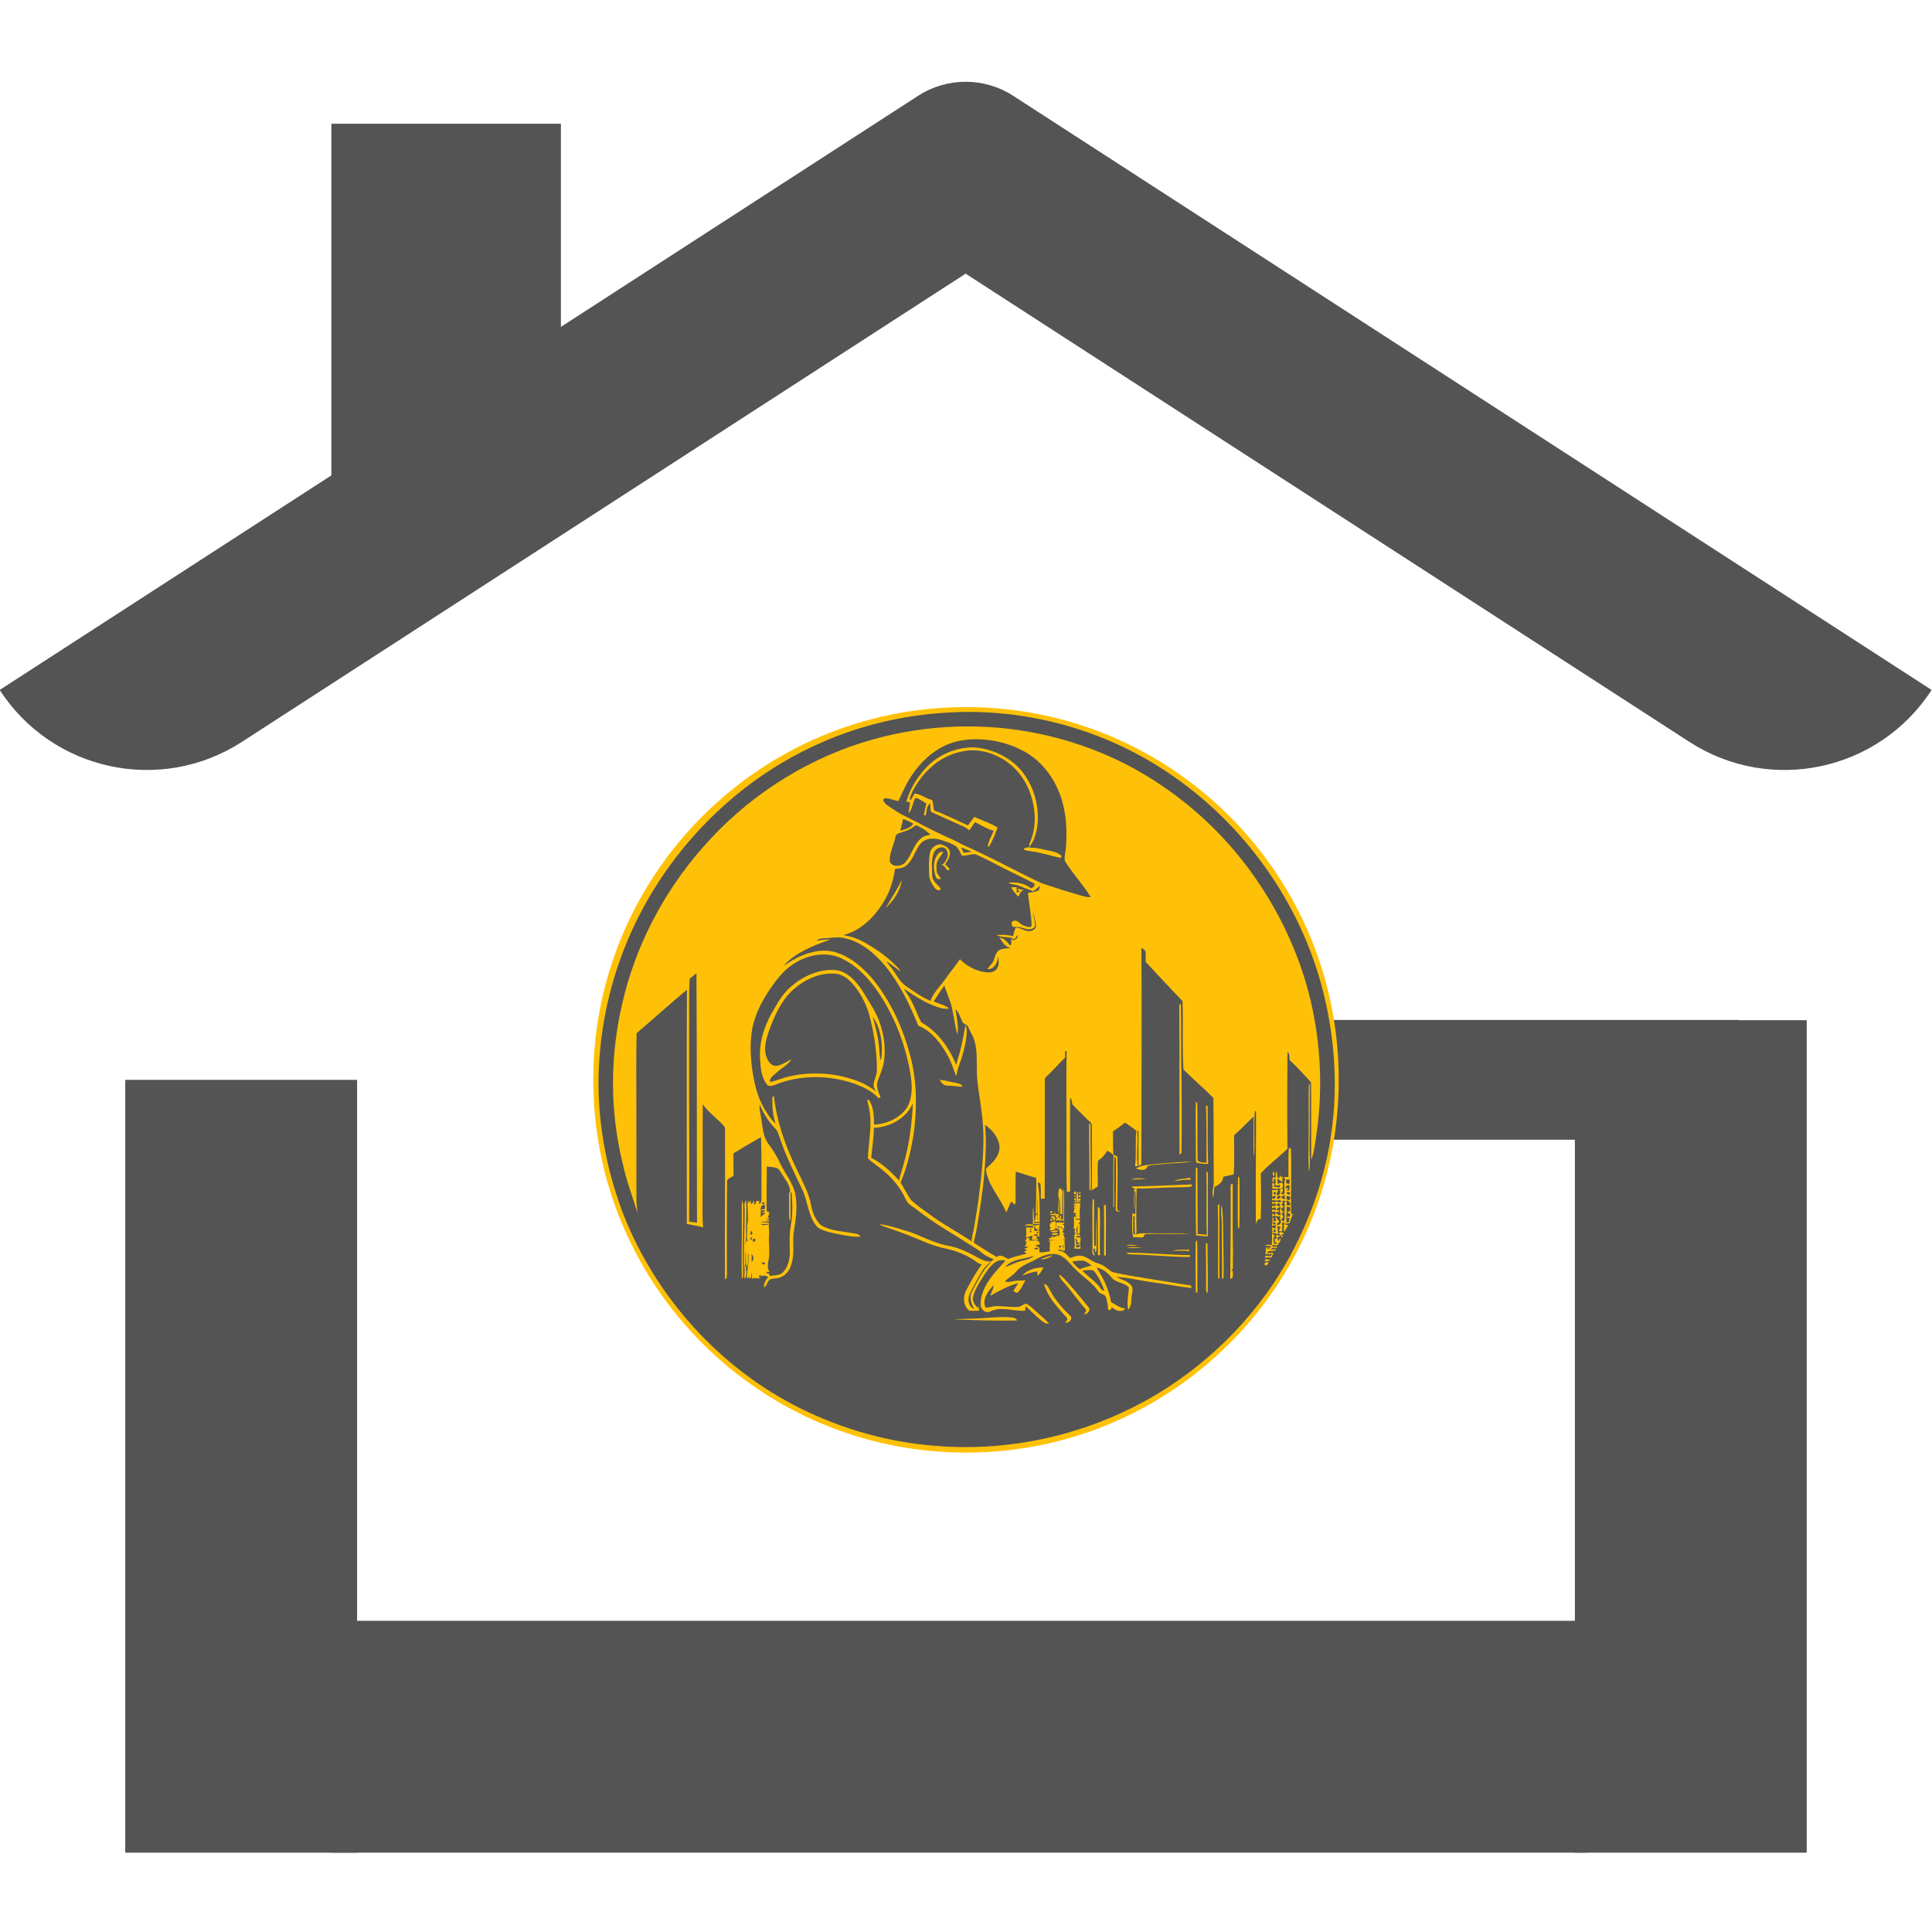 <svg xmlns="http://www.w3.org/2000/svg" xmlns:xlink="http://www.w3.org/1999/xlink" width="500" zoomAndPan="magnify" viewBox="0 0 375 375" height="500" preserveAspectRatio="xMidYMid meet" version="1.0"><defs><clipPath id="9bf0152244"><path d="M 115.148 137.242 L 259.852 137.242 L 259.852 281.949 L 115.148 281.949 Z M 115.148 137.242 " clip-rule="nonzero"/></clipPath><clipPath id="a58e80701e"><path d="M 187.5 137.242 C 147.539 137.242 115.148 169.637 115.148 209.598 C 115.148 249.555 147.539 281.949 187.5 281.949 C 227.461 281.949 259.852 249.555 259.852 209.598 C 259.852 169.637 227.461 137.242 187.5 137.242 Z M 187.5 137.242 " clip-rule="nonzero"/></clipPath><clipPath id="eb7b287d0e"><path d="M 64.32 24.016 L 108.871 24.016 L 108.871 96.941 L 64.32 96.941 Z M 64.32 24.016 " clip-rule="nonzero"/></clipPath></defs><path stroke-linecap="butt" transform="matrix(0, 0.75, -0.75, 0, 69.312, 209.597)" fill="none" stroke-linejoin="miter" d="M 0.001 30 L 200.001 30 " stroke="#545454" stroke-width="60" stroke-opacity="1" stroke-miterlimit="4"/><path stroke-linecap="butt" transform="matrix(0, 0.75, -0.75, 0, 350.684, 198.016)" fill="none" stroke-linejoin="miter" d="M 0 30.001 L 215.448 30.001 " stroke="#545454" stroke-width="60" stroke-opacity="1" stroke-miterlimit="4"/><path stroke-linecap="butt" transform="matrix(-0.75, 0, 0, -0.75, 337.499, 221.222)" fill="none" stroke-linejoin="miter" d="M -0.001 15.499 L 157.186 15.499 " stroke="#545454" stroke-width="31" stroke-opacity="1" stroke-miterlimit="4"/><path stroke-linecap="butt" transform="matrix(-0.75, 0, 0, -0.75, 308.011, 359.597)" fill="none" stroke-linejoin="miter" d="M -0.001 29.999 L 324.936 29.999 " stroke="#545454" stroke-width="60" stroke-opacity="1" stroke-miterlimit="4"/><g clip-path="url(#9bf0152244)"><g clip-path="url(#a58e80701e)"><path fill="#ffc107" d="M 115.148 137.242 L 259.852 137.242 L 259.852 281.949 L 115.148 281.949 Z M 115.148 137.242 " fill-opacity="1" fill-rule="nonzero"/></g></g><path fill="#545454" d="M 249.297 231.871 L 248.648 232.387 C 248.848 232.613 249.113 232.742 249.402 232.785 C 249.375 232.48 249.352 232.176 249.297 231.871 Z M 249.297 231.871 " fill-opacity="1" fill-rule="nonzero"/><path fill="#545454" d="M 248.703 233.047 L 249.086 233.445 C 248.465 233.695 248.902 234.145 249.309 234.305 C 248.941 234.277 248.715 234.434 248.637 234.777 L 249.27 235.387 L 248.73 235.32 C 248.809 235.609 248.926 235.902 249.074 236.18 L 248.664 236.773 L 249.219 237.09 C 249.508 236.363 249.27 235.57 249.336 234.832 C 249.324 234.383 249.469 233.918 249.285 233.484 L 249.613 233.074 L 248.715 233.074 Z M 248.703 233.047 " fill-opacity="1" fill-rule="nonzero"/><path fill="#545454" d="M 249.746 232.98 C 249.719 233.312 249.719 233.641 249.734 233.973 L 250.422 233.973 C 250.512 233.484 250.207 233.102 249.746 232.98 Z M 249.746 232.98 " fill-opacity="1" fill-rule="nonzero"/><path fill="#545454" d="M 249.785 235.227 L 250.422 235.094 L 250.422 234.305 L 249.707 234.238 C 249.746 234.898 249.734 235.543 249.668 236.207 C 249.668 236.574 249.695 236.957 249.707 237.34 L 250.207 237.156 C 250.234 236.891 250.262 236.641 250.289 236.391 L 249.758 236.391 L 249.785 236.23 L 250.289 236.102 C 250.816 235.73 249.996 235.453 249.785 235.227 Z M 249.785 235.227 " fill-opacity="1" fill-rule="nonzero"/><path fill="#545454" d="M 249.734 231.027 C 250.484 231.395 250.223 230.445 250.316 230.074 C 249.879 230.008 249.547 230.141 249.496 230.656 L 250.09 230.539 Z M 249.734 231.027 " fill-opacity="1" fill-rule="nonzero"/><path fill="#545454" d="M 249.945 232.148 C 249.285 232.137 249.957 233.445 250.355 232.785 C 250.699 232.531 250.234 232.082 249.945 232.148 Z M 249.945 232.148 " fill-opacity="1" fill-rule="nonzero"/><path fill="#545454" d="M 248.133 232.109 C 247.738 232.164 247.816 232.875 248.238 232.691 C 248.664 232.508 248.598 231.887 248.133 232.109 Z M 248.133 232.109 " fill-opacity="1" fill-rule="nonzero"/><path fill="#545454" d="M 247.922 233.695 C 247.633 234.023 248.227 234.355 248.453 234.039 C 248.676 233.723 248.133 233.324 247.922 233.695 Z M 247.922 233.695 " fill-opacity="1" fill-rule="nonzero"/><path fill="#545454" d="M 247.461 231.898 C 247.711 231.715 247.727 231.516 247.5 231.305 C 247.09 231.477 247.078 231.672 247.461 231.898 Z M 247.461 231.898 " fill-opacity="1" fill-rule="nonzero"/><path fill="#545454" d="M 247.145 237.289 C 247.039 237.645 247.172 237.766 247.555 237.645 C 247.645 237.262 247.512 237.145 247.145 237.289 Z M 247.145 237.289 " fill-opacity="1" fill-rule="nonzero"/><path fill="#545454" d="M 247.234 238.703 C 247.09 239.086 247.211 239.23 247.566 239.137 C 247.699 238.754 247.578 238.609 247.234 238.703 Z M 247.234 238.703 " fill-opacity="1" fill-rule="nonzero"/><path fill="#545454" d="M 249.812 231.41 C 249.547 231.754 250.184 231.965 250.406 231.754 C 250.633 231.543 250.023 231.199 249.812 231.41 Z M 249.812 231.41 " fill-opacity="1" fill-rule="nonzero"/><path fill="#545454" d="M 245.836 242.309 L 245.836 242.43 L 246.508 242.43 L 246.508 242.309 Z M 245.836 242.309 " fill-opacity="1" fill-rule="nonzero"/><path fill="#545454" d="M 250.078 229.836 C 250.473 229.68 250.273 229.242 250.289 228.926 L 249.68 228.965 C 249.508 229.242 249.602 229.598 249.879 229.758 C 249.945 229.797 250.012 229.824 250.078 229.836 Z M 250.078 229.836 " fill-opacity="1" fill-rule="nonzero"/><path fill="#545454" d="M 148.473 235.148 C 148.434 234.711 147.906 234.977 147.641 234.949 C 147.668 235.359 147.707 235.77 147.629 236.18 L 147.691 236.23 C 147.93 235.902 148.262 235.691 148.59 235.465 L 147.746 235.348 C 147.984 235.266 148.223 235.203 148.473 235.148 Z M 148.473 235.148 " fill-opacity="1" fill-rule="nonzero"/><path fill="#545454" d="M 173.812 162.441 C 173.496 164.039 172.613 165.559 172.703 167.223 C 173.18 168.398 174.938 168.227 175.691 167.406 C 177.012 165.996 177.301 163.828 178.887 162.637 C 179.375 162.215 180.023 162.137 180.617 162.016 C 179.785 161.223 178.82 160.59 177.766 160.156 C 177.023 160.789 176.152 161.25 175.203 161.488 C 174.688 161.688 173.895 161.754 173.812 162.441 Z M 173.812 162.441 " fill-opacity="1" fill-rule="nonzero"/><path fill="#545454" d="M 220.23 236.574 C 220.336 236.27 220.258 236.059 219.992 235.969 C 219.914 237.156 219.914 238.359 219.98 239.547 L 220.309 239.574 C 220.258 238.57 220.176 237.578 220.23 236.574 Z M 220.23 236.574 " fill-opacity="1" fill-rule="nonzero"/><path fill="#545454" d="M 177.277 159.875 C 176.641 159.508 175.98 159.203 175.293 158.953 C 175.121 159.719 174.938 160.484 174.754 161.25 C 175.652 160.973 176.762 160.723 177.277 159.875 Z M 177.277 159.875 " fill-opacity="1" fill-rule="nonzero"/><path fill="#545454" d="M 206.898 164.5 C 207.082 161.766 207.043 158.977 206.371 156.309 C 205.434 152.238 202.988 148.449 199.422 146.203 C 197.305 144.945 194.98 144.113 192.551 143.73 C 189.34 143.242 185.879 143.402 182.957 144.945 C 180.039 146.492 177.965 148.805 176.352 151.488 C 175.598 152.77 175.031 154.156 174.371 155.492 C 173.59 155.371 172.875 155.027 172.098 154.949 C 171.793 154.895 171.355 155 171.461 155.398 C 171.715 156.02 172.32 156.363 172.836 156.73 C 173.578 157.195 174.289 157.711 175.07 158.105 C 178.109 159.598 181.055 161.277 184.16 162.625 C 185.098 163.035 185.996 163.523 186.906 163.984 C 191.137 165.848 195.246 168.016 199.379 170.09 C 200.57 170.617 201.691 171.32 202.949 171.688 C 205.113 172.402 207.293 173.102 209.488 173.738 C 210.215 173.91 210.941 174.199 211.707 174.133 C 210.227 171.664 208.191 169.574 206.699 167.117 C 206.516 166.258 206.859 165.359 206.898 164.5 Z M 205.945 166.535 C 204.043 166.141 202.18 165.52 200.238 165.242 C 199.699 165.109 199.051 165.215 198.652 164.754 C 199.035 164.566 199.461 164.449 199.895 164.422 L 199.762 163.855 C 201.309 160.656 201.086 156.84 199.816 153.586 C 198.707 150.641 196.473 148.133 193.621 146.797 C 191.387 145.688 188.785 145.289 186.352 145.949 C 182.297 146.824 179.047 149.914 177.172 153.508 C 176.945 154.102 176.496 154.723 176.656 155.383 C 177.051 155.055 177.172 154.422 177.555 154.023 C 178.77 154.129 179.719 155.043 180.922 155.266 C 181.133 155.809 181.133 156.402 181.215 156.969 C 181.293 157.539 181.914 157.484 182.297 157.672 C 184.172 158.477 186.023 159.363 187.887 160.207 C 188.281 159.641 188.703 159.098 189.129 158.555 C 190.621 159.254 192.258 159.758 193.633 160.629 C 193.156 161.859 192.707 163.141 191.996 164.262 L 191.719 164.344 C 191.824 163.258 192.496 162.27 192.867 161.238 C 191.57 160.906 190.438 160.156 189.246 159.586 C 188.836 160.09 188.559 160.695 188.109 161.172 C 187.516 160.539 186.684 160.301 185.93 159.941 L 180.738 157.59 C 180.539 157.062 180.605 156.496 180.566 155.953 C 179.773 156.414 179.918 157.523 179.668 158.305 L 179.324 158.16 C 179.441 157.418 179.629 156.691 179.812 155.965 C 179.152 155.598 178.559 155.066 177.816 154.883 L 177.566 155.016 C 177.172 155.953 177.051 157.051 176.379 157.855 C 176.336 157.117 176.695 156.363 176.574 155.66 L 175.914 155.621 C 176.562 153.258 177.883 151.105 179.508 149.281 C 181.941 146.559 185.43 145.027 189.074 145.066 C 191.531 145.25 193.883 146.082 195.918 147.469 C 198.758 149.387 200.531 152.598 201.191 155.914 C 201.602 158.188 201.574 160.605 200.715 162.785 C 200.531 163.219 200.371 163.684 200.027 164.012 C 199.977 164.199 199.934 164.395 199.895 164.582 C 200.992 164.434 202.074 164.805 203.145 165.016 C 204.215 165.227 205.262 165.398 206.039 166.113 Z M 205.945 166.535 " fill-opacity="1" fill-rule="nonzero"/><path fill="#545454" d="M 188.68 165.332 C 187.977 165.031 187.25 164.777 186.539 164.488 C 186.711 164.844 186.895 165.203 187.078 165.559 C 187.609 165.438 188.137 165.398 188.68 165.332 Z M 188.68 165.332 " fill-opacity="1" fill-rule="nonzero"/><path fill="#545454" d="M 199.527 172.613 C 198.68 172.363 197.914 171.836 197.027 171.715 C 196.594 171.621 196.117 171.621 195.762 171.32 C 197.254 171.172 198.945 171.449 200.105 172.43 L 200.637 172.164 L 200.887 171.582 C 198.707 170.367 196.434 169.363 194.215 168.215 C 192.617 167.355 191.004 166.551 189.367 165.797 C 188.48 165.715 187.609 166.152 186.695 166.074 C 186.352 165.426 186.074 164.688 185.508 164.211 C 184.621 163.668 183.617 163.363 182.652 163.035 C 181.371 162.613 179.801 162.625 178.781 163.629 C 177.621 164.91 177.328 166.801 175.98 167.938 C 175.375 168.477 174.527 168.598 173.734 168.637 C 173.418 170.777 172.797 172.891 171.688 174.766 C 169.891 177.832 167.207 180.621 163.668 181.504 C 165.148 181.73 166.574 182.23 167.883 182.973 C 169.918 184.121 171.859 185.457 173.535 187.082 C 174 187.531 174.488 187.953 174.793 188.535 C 173.84 187.953 173.062 187.109 172.043 186.605 C 172.402 187.176 172.902 187.637 173.273 188.203 C 174.09 189.328 174.711 190.676 175.93 191.453 C 177.434 192.473 178.926 193.582 180.617 194.27 C 181.148 192.695 182.402 191.547 183.34 190.227 C 184.277 188.906 185.363 187.559 186.328 186.184 C 187.449 187.332 188.863 188.152 190.422 188.547 C 191.336 188.734 192.418 188.957 193.211 188.336 C 194.004 187.715 193.859 186.5 193.766 185.59 C 193.66 186.723 193.023 188.23 191.652 188.086 C 192.074 187.465 192.707 186.988 192.945 186.25 C 193.184 185.508 193.367 184.625 194.16 184.32 C 194.953 184.016 195.484 184.16 196.129 183.965 C 195.059 183.805 194.543 182.801 194.004 181.98 C 194.887 182.125 195.469 182.789 195.996 183.449 C 196.555 183.516 196.156 182.523 196.328 182.258 C 196.832 182.879 197.664 182.086 197.559 181.453 C 197.32 181.742 197.121 182.047 196.895 182.34 C 195.906 181.664 194.465 182.113 193.461 181.492 C 194.52 181.398 195.602 181.426 196.617 181.719 C 196.777 181.176 196.922 180.633 197.082 180.094 C 198.125 179.895 199.012 180.977 200.082 180.688 C 200.57 180.594 201.109 180.238 201.086 179.684 C 201.004 178.746 200.754 177.832 200.477 176.949 C 200.582 177.926 200.992 178.875 200.875 179.867 C 200.344 180.566 199.367 180.434 198.652 180.156 C 197.941 179.879 197.266 179.934 196.566 179.895 C 196.422 179.551 196.145 179.008 196.605 178.785 C 197.559 178.375 198.02 179.551 198.863 179.707 C 199.301 179.816 199.91 180.172 200.238 179.707 C 200.199 177.555 199.711 175.441 199.527 173.301 C 200.227 173.234 200.898 173.09 201.559 172.852 C 201.719 172.562 201.812 172.242 201.852 171.914 C 201.391 172.285 201.02 172.785 200.449 172.996 C 200.16 172.824 199.855 172.691 199.527 172.613 Z M 171.887 176.262 C 172.93 174.449 174.133 172.734 175.004 170.828 C 174.793 172.969 173.406 174.809 171.887 176.262 Z M 181.809 169.02 C 181.82 169.668 182.414 170.051 182.629 170.633 C 182.297 170.578 181.82 170.723 181.703 170.301 C 181.227 169.152 181.109 167.832 181.543 166.656 C 181.859 166.035 182.242 165.176 183.102 165.359 C 182.707 166.059 182.098 166.656 181.848 167.434 C 181.715 167.938 181.77 168.477 181.809 169.02 Z M 183.922 168.969 C 183.5 168.57 183.301 167.66 182.562 168.004 C 183.684 167.488 184.438 165.863 183.605 164.816 C 182.906 164.066 181.703 164.582 181.32 165.414 C 180.672 166.84 180.922 168.453 180.938 169.973 C 180.961 171.094 182.031 171.688 182.613 172.508 C 182.391 173.09 181.676 172.707 181.438 172.348 C 180.855 171.57 180.328 170.684 180.34 169.695 C 180.301 168.348 180.262 166.973 180.473 165.637 C 180.633 164.672 181.531 163.906 182.508 163.879 C 183.223 164.051 184.082 164.383 184.316 165.16 C 184.555 165.941 184.016 167.012 183.461 167.75 C 183.762 168.055 184.082 168.371 184.359 168.703 Z M 197.637 174.055 C 197.176 173.445 196.555 172.93 196.277 172.219 L 197.332 172.191 C 197.332 172.547 197.332 172.906 197.344 173.262 L 198.047 172.969 L 197.559 172.84 L 197.582 172.496 C 198.008 172.641 198.441 172.734 198.879 172.758 C 198.125 172.758 197.965 173.551 197.637 174.039 Z M 197.637 174.055 " fill-opacity="1" fill-rule="nonzero"/><path fill="#545454" d="M 133.859 189.977 C 133.676 193.184 133.793 196.422 133.754 199.645 C 133.715 212.133 133.832 224.617 133.754 237.105 L 135.285 237.34 C 135.246 221.195 135.273 205.051 135.18 188.906 C 134.758 189.273 134.297 189.59 133.859 189.977 Z M 133.859 189.977 " fill-opacity="1" fill-rule="nonzero"/><path fill="#545454" d="M 189.602 207.586 C 189.562 205.684 189.695 203.73 189.102 201.891 C 188.875 200.992 188.281 200.281 187.965 199.422 C 187.82 198.812 187.012 198.855 186.789 198.312 C 186.379 197.492 186.18 196.527 185.453 195.906 C 185.719 197.531 186.074 199.172 185.852 200.824 C 185.375 199.41 185.297 197.902 184.926 196.461 C 184.703 194.641 183.828 193.016 183.289 191.281 C 182.574 192.285 181.914 193.332 181.227 194.363 C 182.219 194.863 183.395 195.023 184.227 195.773 C 183.816 195.801 183.395 195.801 182.984 195.75 C 180.195 195.09 177.777 193.465 175.426 191.891 C 175.863 192.684 176.484 193.371 176.852 194.203 C 177.594 195.562 178.094 197.043 178.797 198.418 C 182.008 200.215 184.238 203.359 185.613 206.715 C 185.691 206.32 185.785 205.934 185.902 205.551 C 186.645 203.398 186.961 201.152 187.422 198.934 C 187.754 199.727 187.633 200.609 187.555 201.441 C 187.305 203.293 186.789 205.102 186.129 206.848 C 185.891 207.52 185.719 208.207 185.625 208.922 C 185.059 207.613 184.703 206.215 183.988 204.973 C 182.668 202.555 180.895 200.137 178.242 199.09 C 176.574 194.93 174.555 190.82 171.699 187.332 C 169.641 184.953 167.074 182.773 163.918 182.086 C 162.57 181.77 161.195 182.086 159.836 182.125 C 159.32 182.125 158.816 182.285 158.41 182.59 C 159.281 182.523 160.141 182.324 161.023 182.34 L 160.812 182.496 C 157.684 183.605 154.457 184.902 152.145 187.371 C 152.859 187.043 153.469 186.555 154.168 186.195 C 156.453 184.941 159.148 184.148 161.75 184.715 C 164.961 185.535 167.539 187.82 169.613 190.305 C 173.047 194.613 175.32 199.738 176.707 205.035 C 177.938 209.609 177.988 214.418 177.473 219.109 C 176.984 222.676 176.207 226.23 174.793 229.547 C 175.492 230.617 176.047 231.766 176.746 232.824 C 177.793 233.918 179.113 234.699 180.301 235.609 C 182.93 237.617 185.891 239.125 188.637 240.977 C 188.559 240.25 188.824 239.562 188.957 238.848 C 189.367 236.469 189.789 234.105 190.066 231.715 C 190.738 226.336 191.293 220.852 190.477 215.449 C 190.199 212.844 189.578 210.242 189.602 207.586 Z M 183.844 210.707 C 183.141 210.719 182.691 210.109 182.375 209.582 C 183.406 209.699 184.426 209.992 185.441 210.164 C 185.969 210.281 186.617 210.375 186.855 210.93 C 185.863 210.902 184.859 210.719 183.844 210.707 Z M 183.844 210.707 " fill-opacity="1" fill-rule="nonzero"/><path fill="#545454" d="M 170.895 205.789 C 171.184 205.395 171.105 204.867 171.16 204.402 C 171.289 201.957 170.816 199.344 169.387 197.32 C 169.891 199.133 170.391 200.969 170.59 202.844 C 170.711 203.82 170.711 204.812 170.895 205.789 Z M 170.895 205.789 " fill-opacity="1" fill-rule="nonzero"/><path fill="#545454" d="M 170.207 207.586 C 170.195 204.047 169.664 200.52 168.754 197.098 C 168.199 195.062 167.234 193.145 165.926 191.48 C 164.988 190.266 163.734 189.129 162.133 188.984 C 159.094 188.734 156.148 190.133 153.93 192.117 C 151.711 194.098 150.297 197.188 149.254 200.094 C 148.699 201.734 148.141 203.57 148.805 205.262 C 149.094 206.016 149.66 206.848 150.547 206.898 C 151.711 206.836 152.633 206.055 153.664 205.605 C 152.926 206.703 151.684 207.297 150.746 208.184 C 150.23 208.695 149.293 209.16 149.465 210.031 C 150.836 209.727 152.145 209.133 153.531 208.855 C 157.512 208.035 161.727 208.234 165.582 209.531 C 167.207 210.031 168.727 210.836 170.047 211.906 C 169.824 211.473 169.492 211.047 169.574 210.535 C 169.625 209.531 170.262 208.633 170.207 207.586 Z M 170.207 207.586 " fill-opacity="1" fill-rule="nonzero"/><path fill="#545454" d="M 197.992 244.832 C 198.891 244.516 199.988 244.516 200.66 243.738 C 198.824 244.449 196.445 244.305 195.098 245.941 C 196.078 245.625 196.988 245.086 197.992 244.832 Z M 197.992 244.832 " fill-opacity="1" fill-rule="nonzero"/><path fill="#545454" d="M 201.574 239.641 C 201.297 239.547 200.77 239.523 200.609 239.812 C 200.887 239.918 201.453 239.957 201.574 239.641 Z M 201.574 239.641 " fill-opacity="1" fill-rule="nonzero"/><path fill="#545454" d="M 256.352 190.703 C 251.582 173.656 240.273 158.594 225.355 149.082 C 212.844 141.062 197.703 137.242 182.863 138.379 C 174.871 138.949 166.957 140.824 159.609 144.062 C 146.703 149.625 135.684 159.215 127.992 170.938 C 121.453 180.898 117.488 192.312 116.445 204.18 C 115.469 214.75 117.133 225.504 120.887 235.426 C 127.199 251.691 139.66 265.535 155.289 273.332 C 163.496 277.414 172.48 279.953 181.621 280.641 C 197.254 281.945 213.242 277.918 226.426 269.449 C 237.312 262.418 246.363 252.445 251.965 240.738 C 255.109 234.289 257.344 227.367 258.359 220.258 C 259.828 210.402 259.008 200.281 256.352 190.703 Z M 144.246 246.789 C 144.18 247.266 144.352 247.832 144.008 248.242 C 143.875 244.594 144.035 240.949 143.98 237.301 C 144.02 235.863 143.914 234.422 144.02 232.98 L 144.23 233.668 C 144.324 238.043 144.059 242.414 144.246 246.789 Z M 144.469 248.215 C 144.43 247.41 144.656 246.605 144.441 245.812 L 144.746 245.719 C 144.762 246.539 145.117 247.609 144.469 248.215 Z M 185.242 256.078 C 186.367 255.973 187.504 256.012 188.625 255.945 C 191.215 255.918 193.793 255.48 196.383 255.719 C 196.777 255.785 197.266 255.852 197.41 256.301 C 193.355 256.395 189.301 256.262 185.242 256.09 Z M 206.781 256.766 L 207.215 256.051 C 207.004 255.562 206.543 255.246 206.223 254.836 C 204.758 253.156 203.199 251.375 202.645 249.18 C 203.344 249.312 203.543 250.066 203.887 250.582 C 204.875 252.457 206.332 254.016 207.824 255.496 C 208.207 256.184 207.414 256.777 206.781 256.766 Z M 198.414 247.609 C 199.395 246.434 201.059 245.996 202.539 246.008 C 202.207 246.578 201.957 247.266 201.348 247.594 C 201.348 247.395 201.363 246.988 201.363 246.773 C 200.344 246.883 199.367 247.223 198.414 247.609 Z M 201.996 244.449 C 202.75 244.066 203.57 243.844 204.375 243.629 C 203.699 244.172 202.855 244.465 201.996 244.449 Z M 210.398 255.113 C 210.586 254.797 211.059 254.414 210.676 254.055 C 209.383 252.602 208.273 251.004 207.016 249.523 C 206.461 248.863 205.734 248.27 205.578 247.371 C 206.355 247.844 206.91 248.57 207.52 249.246 C 208.84 250.672 210.004 252.23 211.273 253.699 C 211.773 254.348 211.086 255.113 210.398 255.113 Z M 232.109 250.883 C 232.082 247.594 232.016 244.293 232.094 241 L 232.371 240.762 C 232.438 244.133 232.398 247.516 232.41 250.883 L 232.094 250.883 Z M 234.406 250.965 C 234.012 250.793 234.129 250.328 234.102 249.984 C 234.129 247.066 234.09 244.145 234.051 241.227 L 234.379 241.438 C 234.367 244.621 234.5 247.793 234.406 250.965 Z M 234.434 239.957 C 233.668 239.945 232.914 239.879 232.16 239.773 C 232.066 235.414 232.109 231.051 232.109 226.691 L 232.41 226.719 C 232.453 230.988 232.426 235.254 232.465 239.523 L 234.25 239.668 C 234.102 235.559 234.262 231.449 234.168 227.34 C 234.379 227.484 234.484 227.734 234.445 227.988 C 234.406 231.977 234.473 235.969 234.434 239.957 Z M 232.188 225.637 C 232.121 225.211 232.094 224.777 232.109 224.355 C 232.148 220.84 232.004 217.34 232.121 213.824 L 232.398 214.152 C 232.453 217.84 232.387 221.539 232.465 225.227 C 232.848 225.742 233.613 225.57 234.184 225.688 C 234.207 222 234.195 218.316 234.09 214.645 L 234.395 214.617 C 234.445 218.383 234.355 222.16 234.5 225.926 C 233.719 225.938 232.941 225.848 232.188 225.637 Z M 236.43 247.25 C 236.387 242.758 236.496 238.281 236.387 233.801 L 236.668 233.801 C 236.652 238.625 236.68 243.445 236.68 248.27 C 236.297 248.07 236.496 247.594 236.43 247.25 Z M 237.484 248.109 L 237.207 248.23 C 237.223 244.727 237.156 241.238 237.141 237.738 C 237.156 236.441 236.93 235.16 237.062 233.879 C 237.395 235.055 237.328 236.297 237.379 237.5 C 237.395 241.043 237.578 244.582 237.484 248.109 Z M 238.793 248.215 C 238.82 242.758 238.914 237.301 238.871 231.832 C 238.871 231.184 238.832 230.523 238.926 229.875 L 239.27 229.758 C 239.27 234.195 239.23 238.637 239.32 243.074 C 239.309 244.145 239.281 245.203 239.297 246.273 L 238.992 246.605 C 239.082 246.695 239.215 246.723 239.336 246.695 C 239.176 247.211 239.574 248.203 238.793 248.215 Z M 240.539 238.465 L 240.273 238.199 C 240.285 234.922 240.195 231.648 240.312 228.371 C 240.695 228.543 240.523 229.02 240.578 229.336 C 240.562 232.387 240.645 235.438 240.539 238.465 Z M 245.465 245.426 C 245.359 245.043 245.863 244.871 246.141 245.043 C 246.418 245.215 245.625 245.969 245.465 245.426 Z M 245.48 244.809 C 245.453 244.188 246.352 244.383 246.59 244.715 Z M 248.875 240.168 L 248.715 240.145 C 248.715 240.062 248.703 239.906 248.703 239.824 L 248.848 239.758 L 248.969 239.957 Z M 250.828 235.969 C 250.617 236.441 250.434 236.918 250.289 237.422 L 249.336 237.539 C 249.574 237.684 249.812 237.805 250.078 237.898 C 249.906 238.055 249.758 238.238 249.668 238.453 C 249.523 238.648 249.469 238.941 249.258 239.059 C 249.059 238.438 249.336 237.777 249.27 237.145 L 248.742 237.555 L 249.031 237.883 C 248.453 238.215 249.469 239.297 248.281 238.941 C 248.32 238.648 248.359 238.348 248.609 238.148 L 247.898 237.977 C 248.07 238.477 247.961 239.02 248.133 239.523 C 247.766 239.402 247.367 239.336 246.973 239.324 C 247.078 239.602 247.301 239.824 247.578 239.93 C 246.852 240.062 247.289 240.934 247.262 241.438 L 248.055 241.359 C 247.855 241.254 247.66 241.148 247.461 241.066 C 247.449 240.91 247.449 240.594 247.434 240.434 L 247.777 240.434 C 247.766 240.195 247.727 239.719 247.711 239.496 L 248.199 239.918 L 248.52 239.668 L 248.176 239.324 L 248.676 239.086 L 249.152 239.391 L 249.27 239.523 C 248.688 239.535 248.398 240.078 247.898 240.273 L 248.133 240.895 C 248.281 240.699 248.398 240.484 248.492 240.262 C 248.754 240.816 248.188 241.254 247.977 241.715 C 247.555 241.688 247.078 241.57 246.723 241.914 C 247.117 241.98 247.527 241.992 247.922 241.926 L 247.766 242.27 C 247.289 242.059 246.918 242.164 246.641 242.586 L 247.738 242.441 C 247.461 242.945 246.773 242.812 246.297 242.812 L 245.824 243.18 L 247.211 243.223 C 247.039 243.5 246.906 243.777 246.785 244.078 L 245.543 244.078 L 245.57 243.738 C 246.008 243.738 246.801 244.055 246.891 243.418 L 245.586 243.418 C 245.742 243.012 245.73 242.574 245.664 242.152 L 246.629 242.203 L 246.602 241.859 L 245.48 241.754 C 245.887 241.477 246.379 241.637 246.84 241.664 C 246.957 240.723 246.828 239.785 246.984 238.848 C 246.934 238.637 246.891 238.41 246.879 238.188 L 247.527 238.516 L 247.699 237.789 L 246.828 237.961 C 247.105 237.434 246.918 236.801 246.984 236.219 L 247.277 236.629 L 247.039 237.023 L 247.699 236.984 L 247.527 236.23 C 247.961 236.352 247.938 236.891 248.348 237.062 C 248.148 237.277 247.832 237.422 247.855 237.789 C 248.305 237.816 248.543 237.539 248.676 237.168 C 248.465 236.828 248.465 236.43 248.465 236.035 C 248.109 236.102 247.699 236.207 247.395 235.941 L 246.957 236.152 L 246.957 235.531 L 247.527 235.887 L 247.594 235.348 C 247.832 235.676 248.199 235.875 248.598 235.902 L 248.426 235.016 L 248.598 234.223 C 248.266 234.316 247.938 234.434 247.789 234.766 L 248.281 235.07 C 248.016 235.559 247.328 235.043 246.891 235.188 C 246.891 235.082 246.906 234.871 246.918 234.777 L 247.738 234.91 L 247.539 234.316 C 247.328 234.344 247.129 234.422 246.957 234.527 L 246.867 234.078 C 247.234 234.09 247.789 234.195 247.684 233.59 L 246.879 233.668 L 246.918 233.246 L 247.289 233.406 C 247.566 233.191 247.938 233.219 248.238 233.363 L 248.648 233.363 L 248.492 232.836 C 248.016 233.168 247.422 232.957 246.891 232.941 C 246.891 232.848 246.891 232.676 246.891 232.586 C 247.25 232.77 247.5 232.691 247.633 232.336 C 247.512 231.844 247.117 232.227 246.867 232.359 C 247 231.91 247 231.449 246.879 231 C 247.316 231 247.766 230.988 248.199 230.934 C 247.961 231.211 247.805 231.566 247.766 231.938 C 248.453 232.098 248.637 231.543 248.398 231.039 L 248.688 230.656 C 248.109 230.762 247.512 230.762 246.934 230.684 C 246.984 230.301 246.984 229.918 246.918 229.547 L 247.422 229.77 L 247.184 230.391 C 247.473 230.324 247.777 230.352 248.055 230.457 C 248.477 230.734 248.453 230.129 248.398 229.902 C 248.109 230.168 247.805 230.195 247.488 229.969 C 247.633 229.598 247.645 229.191 247.527 228.805 L 247.172 228.859 L 247.289 229.336 L 246.973 229.336 C 247.012 229.043 246.934 228.727 247.105 228.477 L 247.605 228.621 C 247.605 228.227 247.605 227.844 247.633 227.445 C 248.215 227.656 247.555 228.633 248.281 228.715 L 248.492 227.988 L 248.52 228.398 L 248.953 228.398 L 248.887 229.426 C 248.52 229.27 248.359 228.82 247.898 228.871 L 248.027 229.809 C 248.32 229.746 248.836 229.297 248.992 229.785 C 249.152 230.273 248.609 230.75 249.086 231.039 C 248.914 231.289 248.754 231.543 248.625 231.805 L 249.285 231.777 C 249.418 231.012 249.203 230.207 249.324 229.426 C 249.152 229.137 249.867 228.715 249.152 228.754 L 249.363 228.438 L 250.078 228.477 C 250.102 226.652 250.035 224.816 250.145 223.008 C 250.395 222.465 250.656 223.164 250.578 223.414 C 250.711 227.418 250.539 231.422 250.594 235.426 C 250.75 235.598 251.016 235.77 250.828 235.969 Z M 247.25 227.301 C 247.301 227.617 247.34 227.949 247.367 228.266 C 246.867 228.16 247.012 227.605 247.25 227.301 Z M 254.082 227.539 C 253.855 224.367 254.055 221.168 254.016 218 C 254.066 215.41 253.934 212.805 254.066 210.23 C 254.172 210.453 254.238 210.691 254.227 210.941 C 254.199 214.656 254.25 218.367 254.172 222.066 C 254.121 223.918 254.398 225.754 254.082 227.539 Z M 255.387 221.117 C 255.148 222.438 255.07 223.84 254.504 225.066 C 254.477 220.074 254.531 215.066 254.465 210.086 C 253.129 208.59 251.754 207.098 250.289 205.723 C 250.223 205.195 250.379 204.547 249.906 204.18 C 249.84 210.441 249.824 216.703 249.891 222.98 C 248.227 224.605 246.297 226.031 244.727 227.734 C 244.727 230.695 244.844 233.668 244.699 236.629 C 244.051 236.508 243.973 237.145 243.762 237.578 C 243.695 230.285 243.801 222.992 243.801 215.699 L 243.562 215.66 C 243.312 218.473 243.574 221.301 243.445 224.117 L 243.352 224.406 C 243.273 221.855 243.34 219.305 243.324 216.758 C 242.082 217.828 241 219.07 239.758 220.152 C 239.426 220.375 239.559 220.812 239.531 221.156 C 239.52 223.414 239.641 225.688 239.453 227.961 C 238.793 228.133 238.105 228.238 237.445 228.398 C 237.352 229.348 236.641 230.035 235.77 230.324 C 235.582 231.039 235.621 231.793 235.477 232.52 C 235.121 231.395 235.676 230.258 235.598 229.109 C 235.543 223.773 235.598 218.434 235.516 213.109 C 233.641 211.195 231.578 209.488 229.703 207.574 C 229.453 203.176 229.676 198.723 229.531 194.32 C 227.152 191.773 224.723 189.273 222.383 186.699 C 222.344 186.012 222.449 185.324 222.344 184.637 C 222.145 184.348 221.816 184.176 221.551 183.949 C 221.629 197.941 221.551 211.934 221.539 225.938 L 221.219 226.375 C 220.863 226.125 220.996 225.637 220.969 225.266 C 221.008 223.68 220.941 222.082 220.984 220.496 C 220.941 220.125 221.141 219.609 220.691 219.398 C 220.984 221.711 220.492 224.062 220.852 226.363 L 220.32 226.363 C 220.586 224.078 220.348 221.75 220.535 219.453 C 219.82 218.922 219.121 218.367 218.367 217.895 C 217.625 218.5 216.848 219.07 216.043 219.586 C 216.066 221.117 215.988 222.648 216.121 224.168 C 216.41 224.301 216.965 224.289 216.887 224.75 C 216.992 228.105 216.859 231.477 216.848 234.832 L 217.375 235.148 C 217.086 235.203 216.793 235.137 216.555 234.965 C 216.598 231.793 216.637 228.621 216.621 225.465 C 216.555 225.211 216.742 224.434 216.293 224.617 C 216.16 227.828 216.293 231.051 216.227 234.277 L 216.082 234.301 C 216.133 230.973 216.027 227.656 216.133 224.328 C 215.895 223.84 215.355 223.602 214.906 223.348 C 214.48 224.141 213.875 224.816 213.121 225.305 C 212.977 226.957 213.109 228.633 213.082 230.301 L 211.934 231.027 C 211.984 226.902 211.906 222.793 211.934 218.672 C 212.039 217.852 211.164 217.484 210.715 216.969 C 209.965 216.148 209.117 215.41 208.352 214.59 C 207.902 214.207 208.219 213.453 207.703 213.109 C 207.664 219.055 207.703 224.988 207.703 230.934 C 207.797 231.355 207.359 231.344 207.082 231.344 C 206.926 227.578 207.043 223.812 206.992 220.035 C 207.004 214.695 206.938 209.371 207.031 204.031 L 206.754 204.031 C 206.754 204.457 206.738 204.879 206.738 205.301 C 205.629 206.32 204.664 207.469 203.582 208.5 C 203.316 208.789 202.961 209.016 202.801 209.371 C 202.789 217.125 202.816 224.883 202.777 232.637 L 202.008 232.691 C 202.023 231.672 202.074 230.656 201.918 229.652 L 201.441 229.531 C 201.852 232.043 201.785 234.594 201.797 237.145 L 200.793 237.168 C 200.914 236.668 201.031 236.164 201.125 235.664 C 201.559 235.863 201.324 236.418 201.391 236.785 L 201.52 236.785 C 201.324 235.359 201.586 233.906 201.43 232.465 C 201.348 233.484 201.402 234.516 201.363 235.543 L 201.047 235.57 C 201.109 233.535 201.164 231.488 201.152 229.453 C 201.137 229.164 201.125 228.871 201.109 228.594 C 199.762 228.305 198.496 227.762 197.16 227.418 C 197.094 229.191 197.109 230.945 197.121 232.719 C 197.109 233.086 197.133 233.469 197.004 233.828 C 196.738 233.641 196.5 233.418 196.262 233.219 C 195.879 233.895 195.68 234.645 195.324 235.332 C 194.199 232.547 191.914 230.273 191.398 227.246 C 191.254 226.758 191.797 226.496 192.062 226.191 C 193.184 225.211 194.227 223.797 193.965 222.215 C 193.699 220.629 192.535 219.227 191.176 218.344 C 191.504 221.383 191.309 224.461 191.07 227.5 C 190.793 231.223 190.172 234.922 189.562 238.609 C 189.418 239.48 189.152 240.34 189.008 241.211 C 190.488 242.137 191.941 243.129 193.461 243.988 C 194.16 243.367 195.035 244.027 195.695 244.383 C 196.844 243.867 198.086 243.672 199.289 243.328 L 198.785 242.918 L 199.367 242.641 L 198.785 242.375 C 199.062 242.281 199.379 242.242 199.527 241.953 L 198.785 241.953 C 199.102 241.781 199.273 241.516 199.129 241.133 L 199.395 241.32 L 198.918 240.723 C 199.312 240.672 199.711 240.699 200.094 240.816 C 200.609 240.844 201.574 240.5 201.719 241.211 L 201.957 241.16 C 201.824 241.332 201.707 241.516 201.602 241.703 C 201.336 241.465 201.164 241.676 201.02 241.898 C 201.324 241.887 201.602 242.031 201.773 242.281 C 201.758 242.469 201.73 242.824 201.707 243.008 C 202.406 243.246 203.094 242.902 203.793 242.891 L 203.715 242.191 C 203.965 241.887 203.57 241.449 203.871 241.211 L 203.543 240.828 L 204.68 240.738 L 203.637 240.645 L 203.637 240.301 C 204.02 240.234 204.414 240.195 204.758 240.035 L 204.863 239.996 L 205.09 239.906 L 205.195 239.852 L 205.668 239.824 C 205.695 239.336 205.723 238.121 204.918 238.559 C 205.074 238.133 205.023 237.684 204.969 237.25 L 205.629 237.316 L 205.684 236.852 L 204.836 236.879 C 205.047 236.656 205.262 236.441 205.457 236.219 L 204.93 236.418 L 204.93 235.953 C 205.523 235.82 205.562 236.352 205.656 236.773 L 205.762 236.02 L 206 235.941 L 205.895 236.707 L 206.555 236.613 L 206.488 236.957 L 205.773 236.828 L 205.684 237.316 L 206.699 237.25 L 206.223 237.727 L 206.543 237.777 C 206.555 238.004 206.555 238.238 206.566 238.465 L 206.051 238.398 L 206.449 238.676 L 206.211 239.125 L 206.672 239.48 L 206.145 239.602 L 206.461 239.668 L 206.527 239.918 L 206.555 240.023 L 206.715 240.633 L 206.16 240.5 L 206.648 240.777 C 206.594 241.426 206.699 242.059 206.699 242.707 L 206.355 242.746 C 206.383 242.402 206.422 242.047 206.461 241.703 L 206.277 241.676 C 206.305 242.047 206.332 242.414 206.371 242.785 L 205.562 242.453 L 205.418 242.758 C 206.41 242.707 207.07 243.539 207.691 244.188 C 208.457 243.934 209.277 243.566 210.098 243.789 C 211.207 244.094 212.051 244.938 213.176 245.242 C 214.297 245.547 214.957 246.285 215.816 246.867 C 218.023 247.461 220.309 247.727 222.555 248.137 L 231.145 249.523 L 231.301 250 C 228.727 249.734 226.176 249.191 223.613 248.875 C 221.285 248.57 219.016 247.953 216.664 247.859 C 217.652 248.359 218.828 248.625 219.582 249.496 C 220.109 250.211 219.648 251.098 219.621 251.887 C 219.594 252.68 219.57 253.605 218.973 254.227 C 218.672 252.801 219.039 251.332 219.121 249.918 C 218.273 248.891 216.648 249.062 215.789 248.016 C 214.93 246.973 214.059 246.273 212.832 246.047 C 214.191 248.07 215.25 250.328 215.656 252.746 C 216.543 253.184 217.309 253.898 218.355 253.949 C 218.273 254.426 217.758 254.453 217.363 254.453 C 216.727 254.453 216.227 254.027 215.723 253.727 C 215.855 254.188 215.09 254.609 215.062 253.965 C 215.039 253.316 214.906 252.285 214.535 251.52 C 214.191 251.188 213.637 251.16 213.293 250.832 C 212.156 248.969 210.148 247.887 208.695 246.301 C 207.547 245.27 206.66 243.695 205.008 243.434 C 203.355 243.168 201.758 244.039 200.332 244.82 C 199.223 245.32 198.074 245.824 197.266 246.773 C 196.461 247.727 195.719 247.992 195.047 248.719 C 195.59 248.93 196.156 248.785 196.711 248.68 C 197.477 248.48 198.285 248.652 199.051 248.465 C 198.562 249.324 198.18 250.305 197.426 250.977 C 197.16 250.871 196.922 250.738 196.684 250.582 C 197.004 250.051 197.32 249.551 197.648 249.035 C 195.719 249.578 193.938 250.527 192.207 251.52 C 192.418 250.816 192.879 250.172 192.84 249.43 C 191.863 250.594 190.527 252.18 191.293 253.777 C 191.836 253.855 192.34 253.633 192.852 253.555 C 194.438 253.406 196.012 253.793 197.598 253.66 C 198.203 253.66 198.629 253.039 199.223 253.066 C 200.094 253.5 200.742 254.254 201.469 254.875 C 202.195 255.496 202.973 256.195 203.66 256.949 C 203.316 256.91 202.949 256.922 202.656 256.699 C 201.324 255.801 200.277 254.559 199.051 253.527 C 199.023 253.816 199.012 254.121 198.984 254.414 C 196.711 254.559 194.32 253.488 192.152 254.57 C 191.375 254.926 190.516 254.305 190.383 253.527 C 190.289 252.656 190.41 251.77 190.727 250.949 C 191.531 248.453 193.488 246.605 195.164 244.688 C 194.387 244.465 193.539 244.648 192.934 245.176 C 191.703 246.219 190.926 247.66 190.078 249.008 C 189.512 250 188.93 251.031 188.824 252.18 C 188.957 252.867 189.324 253.488 189.879 253.922 L 190.039 253.078 C 189.984 253.527 189.984 253.965 190.027 254.414 C 189.406 254.438 188.785 254.438 188.164 254.414 C 187 253.555 186.855 251.848 187.461 250.621 C 188.359 248.809 189.406 247.055 190.566 245.402 C 190.199 245.348 189.867 245.203 189.578 244.965 C 187.871 243.684 185.852 242.863 183.789 242.402 C 182.125 242.059 180.512 241.531 178.969 240.844 C 176.379 239.695 173.695 238.781 171.012 237.855 L 170.801 237.633 C 172.797 237.883 174.699 238.559 176.629 239.137 C 179.125 240.035 181.477 241.359 184.121 241.82 C 186.195 242.191 188.098 243.156 189.934 244.172 C 190.648 244.594 191.414 244.887 192.258 244.832 C 191.758 245.508 191.031 245.996 190.621 246.734 C 189.75 248.164 188.957 249.629 188.23 251.137 C 187.766 252.113 187.953 253.645 189.074 254.07 C 188.586 253.129 188.125 252.074 188.52 251.004 C 189.234 249.484 190.051 248.016 190.965 246.617 C 191.348 245.984 191.98 245.547 192.312 244.887 L 192.895 244.449 C 192.113 244.105 191.32 243.777 190.66 243.234 C 189.352 242.137 187.805 241.383 186.418 240.422 C 183.633 238.73 180.828 237.023 178.242 235.016 C 177.395 234.289 176.207 233.852 175.781 232.742 C 174.738 230.457 173.074 228.477 171.105 226.93 C 170.234 226.215 169.258 225.637 168.465 224.828 C 168.527 222.398 169.02 219.992 168.953 217.551 C 168.977 216.148 168.637 214.801 168.305 213.453 C 168.543 213.426 168.766 213.559 168.848 213.785 C 169.598 215.156 169.652 216.77 169.641 218.289 C 172.07 218.184 174.582 217.086 175.996 215.051 C 177.117 213.23 177.078 210.969 176.785 208.922 C 175.996 203.703 174.184 198.684 171.477 194.148 C 169.48 190.914 166.969 187.77 163.469 186.09 C 160.379 184.531 156.57 185.324 153.824 187.227 C 152.055 188.391 150.758 190.121 149.555 191.836 C 147.879 194.297 146.438 197.016 145.961 199.988 C 145.488 202.961 145.711 206.148 146.266 209.172 C 146.703 211.523 147.43 213.875 148.777 215.883 C 149.316 216.652 149.766 217.496 150.535 218.066 C 150.02 216.52 149.875 214.879 149.914 213.254 C 149.848 213.059 149.965 212.844 150.176 212.781 C 150.191 212.781 150.215 212.766 150.23 212.766 C 150.758 217.762 152.488 222.559 154.684 227.051 C 155.727 229.297 156.996 231.488 157.445 233.961 C 157.723 235.426 158.305 236.945 159.492 237.91 C 161.555 239.008 163.957 239.031 166.191 239.48 C 166.547 239.523 166.863 239.734 167.023 240.051 C 165.371 240.117 163.734 239.734 162.121 239.43 C 160.945 239.137 159.715 238.914 158.699 238.238 C 156.848 236.219 156.863 233.312 155.738 230.934 C 154.219 227.645 152.527 224.434 151.406 220.984 C 151.18 220.402 151.035 219.77 150.68 219.254 C 149.277 217.852 148.184 216.188 147.441 214.352 C 147.352 215.355 147.652 216.332 147.785 217.324 C 148.051 218.91 148.129 220.629 149.121 221.977 C 150.109 223.324 150.797 224.434 151.418 225.781 C 152.344 227.762 153.863 229.48 154.34 231.648 C 154.816 233.812 154.539 236.363 154.129 238.664 C 153.719 240.961 154.324 243.18 153.613 245.363 C 153.297 246.539 152.488 247.672 151.262 247.992 C 150.547 248.281 149.516 247.938 149.082 248.742 C 148.789 249.102 148.828 249.789 148.262 249.828 C 148.312 249.102 148.617 248.426 149.121 247.91 C 148.762 247.543 148.25 247.594 147.785 247.633 L 147.707 248.148 C 147.707 248.004 147.719 247.727 147.719 247.582 L 147.363 247.527 C 147.363 247.699 147.363 248.043 147.363 248.215 L 147.152 248.176 L 146.848 248.043 C 146.688 248.148 146.477 248.137 146.32 248.031 L 145.961 248.254 C 145.977 247.832 145.977 247.395 145.949 246.973 C 145.855 247.344 145.789 247.727 145.766 248.109 L 145.461 248.137 C 145.461 248.059 145.461 247.887 145.473 247.793 L 144.973 248.176 C 144.957 246.484 145.512 244.832 145.211 243.129 C 145.062 244.066 145.367 245.059 144.945 245.957 C 144.641 244.938 144.945 243.844 144.629 242.84 C 144.707 243.551 144.656 244.266 144.668 244.977 C 144.762 245.297 144.629 245.598 144.418 245.824 C 144.312 242.059 144.562 238.305 144.535 234.555 C 144.418 233.984 144.508 233.406 144.785 232.902 C 144.996 235.109 144.746 237.328 144.812 239.535 C 144.84 240.262 144.719 240.977 144.629 241.688 C 144.719 241.383 144.801 241.082 144.906 240.777 L 145.301 240.871 C 144.785 240.633 145.051 239.984 144.996 239.547 C 145.062 238.688 144.918 237.789 145.184 236.973 C 145.168 235.914 145.168 234.859 145.062 233.801 C 145.129 233.512 145.184 233.219 145.234 232.93 L 145.328 233.512 L 145.711 232.969 C 145.711 233.141 145.711 233.496 145.723 233.668 C 146.148 233.656 146.199 233.234 146.359 232.941 C 146.371 233.18 146.387 233.668 146.387 233.906 C 146.637 233.707 146.781 233.406 146.781 233.086 C 146.98 233.141 147.191 233.152 147.391 233.102 L 147.297 233.656 C 147.891 233.629 147.734 232.93 147.801 232.547 C 147.785 228.609 147.852 224.656 147.707 220.719 C 145.895 221.738 144.113 222.781 142.355 223.863 C 142.367 225.316 142.367 226.758 142.383 228.211 C 141.973 228.516 141.363 228.688 141.125 229.137 C 141.113 234.117 141.059 239.098 141.086 244.094 C 141.059 245.441 141.168 246.789 141.047 248.137 L 140.719 248.27 C 140.652 238.715 140.758 229.164 140.73 219.609 C 140.691 219.305 140.781 218.965 140.637 218.688 C 139.316 217.152 137.559 216.016 136.41 214.34 C 136.344 219.809 136.422 225.266 136.371 230.723 C 136.398 233.219 136.277 235.73 136.461 238.227 C 135.434 237.949 134.375 237.777 133.316 237.555 C 133.316 222.398 133.266 207.242 133.332 192.102 C 130.027 194.863 126.832 197.742 123.566 200.543 C 123.449 205.301 123.527 210.086 123.516 214.84 C 123.527 220.652 123.527 226.469 123.527 232.293 C 123.527 233.363 123.605 234.422 123.766 235.48 C 122.762 232.242 121.547 229.059 120.844 225.727 C 118.375 215.699 118.402 205.102 120.715 195.062 C 123.238 183.793 128.734 173.223 136.355 164.555 C 144.547 155.121 155.344 147.961 167.262 144.168 C 177.816 140.836 189.195 140.098 200.082 142.105 C 209.117 143.77 217.84 147.258 225.434 152.438 C 232.598 157.262 238.781 163.379 243.695 170.473 C 249.008 178.137 252.891 186.832 254.781 195.973 C 256.496 204.258 256.711 212.781 255.387 221.117 Z M 220.602 239.164 L 220.453 239.602 C 221.312 239.27 222.238 239.414 223.137 239.375 C 225.805 239.43 228.473 239.352 231.145 239.414 C 228.184 239.613 225.211 239.43 222.25 239.535 L 221.84 240.207 C 221.207 240.145 220.586 240.129 219.953 240.156 C 219.594 238.648 219.781 237.039 219.781 235.492 C 219.965 235.598 220.176 235.637 220.387 235.609 C 220.363 234.145 220.492 232.676 220.375 231.211 L 220.137 231.25 C 220.098 232.441 220.191 233.629 220.109 234.832 C 220.02 233.562 220.02 232.309 220.098 231.039 L 220.23 230.906 L 220.402 230.762 C 220.098 230.723 219.809 230.551 219.637 230.301 C 223.559 230.246 227.469 230.035 231.395 229.891 L 231.234 230.324 C 230.285 230.457 229.332 230.43 228.367 230.457 C 225.793 230.484 223.215 230.75 220.625 230.668 C 220.547 233.496 220.508 236.324 220.602 239.164 Z M 228.898 195.047 L 229.199 194.797 C 229.32 199.516 229.176 204.23 229.332 208.934 C 229.371 213.902 229.414 218.855 229.32 223.824 L 228.938 224.102 C 228.898 214.418 228.977 204.734 228.898 195.047 Z M 231.301 225.398 C 229.52 225.832 227.641 225.715 225.832 225.938 C 224.801 226.07 223.73 226.02 222.738 226.348 C 222.516 227.352 221.113 227.156 220.469 226.746 C 221.18 226.48 221.883 226.176 222.648 226.125 C 225.516 225.754 228.41 225.648 231.289 225.398 Z M 231.039 228.555 L 231.039 229.004 C 229.992 228.91 228.949 229.109 227.906 229.23 C 228.871 228.727 230.008 228.887 231.039 228.555 Z M 222.488 228.805 C 221.5 228.871 220.508 228.938 219.516 228.953 C 220.441 228.621 221.512 228.66 222.488 228.805 Z M 218.523 241.742 C 219.293 241.516 220.109 241.648 220.902 241.727 C 220.109 241.809 219.305 241.82 218.523 241.742 Z M 221.816 242.152 C 220.785 242.242 219.754 242.258 218.723 242.203 C 219.715 241.941 220.785 242.152 221.816 242.152 Z M 231.012 243.617 L 230.918 243.988 C 227.258 243.973 223.598 243.578 219.926 243.484 C 219.488 243.434 218.934 243.539 218.617 243.156 C 222.754 243.129 226.875 243.59 231.012 243.617 Z M 227.617 242.773 C 228.66 242.43 229.781 242.652 230.867 242.535 L 230.801 242.84 C 229.73 242.691 228.66 242.785 227.617 242.773 Z M 214.652 243.617 L 214.297 243.777 C 214.309 240.461 214.324 237.145 214.285 233.828 L 214.641 233.984 C 214.734 237.184 214.59 240.406 214.652 243.617 Z M 213.082 234.238 C 213.305 234.328 213.465 234.555 213.477 234.805 C 213.57 237.738 213.387 240.699 213.531 243.629 L 213.109 243.629 C 213.148 240.512 213.055 237.367 213.082 234.238 Z M 212.277 243.195 L 212.555 243.695 C 212.156 243.656 212 243.328 212.039 242.969 C 212.117 239.547 211.945 236.113 212.09 232.691 C 212.555 232.914 212.301 233.496 212.367 233.895 C 212.383 236.523 212.289 239.152 212.395 241.781 L 212.488 241.859 L 212.727 241.742 C 212.793 239.945 212.684 238.148 212.816 236.363 C 212.855 238.477 212.961 240.605 212.793 242.707 C 212.777 242.891 212.727 243.062 212.621 243.223 C 212.621 242.891 212.566 242.574 212.449 242.27 C 212.062 242.375 212.355 242.918 212.277 243.195 Z M 211.402 218.023 L 211.68 218.289 C 211.613 222.582 211.812 226.879 211.723 231.172 L 211.457 230.867 C 211.484 226.586 211.391 222.305 211.402 218.023 Z M 208.855 242.098 C 209.277 242.137 209.754 242.113 209.566 241.531 L 208.984 241.781 C 209.012 241.41 209.461 241.465 209.699 241.332 C 209.699 241.688 209.699 242.047 209.699 242.402 L 208.496 242.336 C 208.723 241.477 208.535 240.605 208.512 239.734 C 209.078 239.523 208.062 238.543 208.906 238.754 C 209.012 239.047 208.984 239.375 209.027 239.695 C 209.289 239.668 209.66 239.48 209.699 239.891 L 208.934 239.93 L 208.879 240.168 L 209.727 240.195 C 209.754 240.605 209.777 241.82 209.156 241.094 L 209.117 241.016 L 208.984 240.461 L 208.695 240.566 C 209.039 241.027 208.855 241.598 208.855 242.098 Z M 208.43 236.219 L 209.105 236.035 L 208.641 235.848 C 208.734 235.691 208.867 235.559 209.012 235.465 L 208.406 235.465 C 208.43 235.215 208.512 234.738 208.535 234.488 L 209.105 234.488 L 208.445 234.395 L 208.445 234.078 L 209.133 234.078 C 208.812 234.09 208.523 233.934 208.34 233.684 C 208.789 233.59 209.25 233.445 209.699 233.629 C 209.648 234.066 209.605 234.516 209.566 234.949 C 209.527 235.387 209.566 236.02 209.594 236.551 L 208.734 236.523 C 208.879 236.973 209.449 236.484 209.648 236.891 C 209.844 237.301 208.973 237.461 209.605 237.617 C 209.527 238.254 209.727 238.926 209.477 239.523 L 209.184 239.48 C 209.066 238.953 209.211 238.41 209.238 237.883 L 208.961 238.465 L 208.984 238.637 L 208.812 238.742 L 208.59 238.477 L 208.406 238.543 C 208.484 237.777 208.496 237 208.43 236.219 Z M 208.43 232.77 L 208.879 232.48 L 208.84 233.234 L 209.051 233.234 C 209.012 232.625 208.867 232.004 209.078 231.422 L 209.262 231.422 L 209.211 232.176 L 209.738 231.926 L 209.738 232.398 L 209.238 232.281 L 209.277 232.719 L 209.754 232.598 L 209.699 232.969 L 209.172 233.141 L 209.754 233.219 L 209.754 233.379 C 209.289 233.363 208.84 233.363 208.379 233.379 L 208.762 233.102 Z M 208.602 231.805 C 208.285 231.766 208.469 231.25 208.723 231.25 C 208.973 231.25 208.906 231.832 208.602 231.805 Z M 208.496 232.082 C 209.105 231.605 208.602 232.863 208.496 232.082 Z M 209.516 231.41 C 210.254 231.488 209.145 232.098 209.516 231.41 Z M 206.527 236.613 L 206.355 236.613 C 206.371 235.176 206.383 233.734 206.371 232.309 C 206.383 231.777 206.25 231.223 206.449 230.723 C 206.66 232.664 206.477 234.645 206.527 236.613 Z M 205.773 235.676 C 205.84 234.688 205.816 233.695 205.684 232.719 L 205.59 232.57 C 205.512 233.59 205.84 234.727 205.434 235.652 C 205.406 234.582 205.496 233.496 205.496 232.426 L 205.434 232.309 C 205.406 231.738 205.391 231.145 205.668 230.617 C 206.422 230.855 206.184 231.688 206.199 232.293 C 206.184 233.406 206.199 234.527 206.172 235.652 L 205.789 235.652 Z M 204.098 239.457 C 204.469 239.375 205.219 239.219 205.445 239.547 C 205.113 239.734 204.297 239.812 204.098 239.457 Z M 204.125 239.984 C 204.824 239.629 204.148 240.723 204.125 239.984 Z M 203.914 239.008 C 204.375 238.914 204.93 238.73 205.379 238.902 C 205.207 239.309 204.176 239.23 203.914 239.008 Z M 204.719 238.625 C 204.414 238.809 204.043 238.875 203.699 238.797 L 203.938 238.305 C 203.398 237.633 204.164 236.945 204.875 237.105 C 204.863 237.605 205.102 238.199 204.719 238.625 Z M 203.938 236.613 C 204.27 236.496 204.363 236.602 204.215 236.934 C 203.887 237.039 203.793 236.934 203.938 236.613 Z M 204.07 236.141 C 204.652 235.82 205.035 236.523 204.641 236.957 C 204.508 236.84 204.426 236.668 204.402 236.496 C 204.32 236.324 203.648 236.312 204.07 236.141 Z M 203.715 235.836 C 203.953 235.57 204.309 235.664 204.625 235.609 L 204.77 235.094 L 204.852 235.691 C 205.273 235.543 205.551 235.652 205.684 235.98 C 205.035 235.887 204.375 235.836 203.715 235.836 Z M 203.914 235.121 C 204.242 234.977 204.336 235.082 204.191 235.414 C 203.871 235.543 203.781 235.438 203.914 235.121 Z M 201.812 237.727 C 201.574 238.492 201.707 239.309 201.773 240.09 C 201.508 239.863 201.086 239.891 201.176 240.312 L 201.613 240.645 L 200.277 240.645 C 200.332 240.367 200.371 240.078 200.41 239.801 C 199.988 239.93 199.578 240.117 199.168 240.262 C 199.223 239.586 199.223 238.914 199.168 238.238 L 200.57 238.305 L 200.449 237.883 C 199.922 237.898 199.379 237.949 198.852 237.883 C 199.328 237.594 199.895 237.566 200.449 237.684 C 200.609 236.562 200.32 235.387 200.582 234.289 C 200.609 235.32 200.703 236.363 200.754 237.395 L 201.824 237.34 L 201.785 237.578 C 201.375 237.605 200.953 237.594 200.543 237.539 L 200.504 237.883 C 200.941 237.855 201.375 237.805 201.812 237.727 Z M 199.883 240.594 C 199.711 240.75 199.145 240.816 199.168 240.484 C 199.195 240.156 199.922 240.25 199.883 240.594 Z M 170.906 212.938 L 170.578 213.188 C 169.32 211.828 167.617 210.969 165.898 210.363 C 160.906 208.605 155.223 208.578 150.309 210.613 C 149.82 210.77 149.133 210.957 148.805 210.441 C 147.719 208.988 147.602 207.059 147.52 205.316 C 147.363 201.934 148.539 198.617 150.297 195.773 C 151.195 194.176 152.211 192.59 153.641 191.402 C 155.965 189.422 159.004 188.059 162.109 188.297 C 163.906 188.43 165.371 189.672 166.453 191.02 C 167.539 192.367 168.172 193.648 169.02 194.969 C 171.055 198.141 172.07 202.023 171.609 205.777 C 171.438 207.23 170.801 208.566 170.324 209.938 C 170.023 210.984 170.512 212 170.906 212.938 Z M 170.906 212.938 " fill-opacity="1" fill-rule="nonzero"/><path fill="#545454" d="M 201.547 238.637 L 201.047 238.516 C 200.941 238.398 200.926 237.699 200.754 238.16 C 200.754 238.348 200.754 238.688 200.754 238.875 C 200.965 239.008 201.469 238.902 201.547 238.637 Z M 201.547 238.637 " fill-opacity="1" fill-rule="nonzero"/><path fill="#545454" d="M 201.203 239.125 C 201.242 239.891 201.879 238.73 201.203 239.125 Z M 201.203 239.125 " fill-opacity="1" fill-rule="nonzero"/><path fill="#545454" d="M 199.883 238.516 L 199.883 238.703 L 200.238 238.703 L 200.238 238.531 L 199.883 238.531 Z M 199.883 238.516 " fill-opacity="1" fill-rule="nonzero"/><path fill="#545454" d="M 199.883 238.965 C 199.922 239.695 200.621 238.648 199.883 238.965 Z M 199.883 238.965 " fill-opacity="1" fill-rule="nonzero"/><path fill="#545454" d="M 177.184 214.168 C 175.914 217.074 172.691 218.805 169.613 218.898 C 169.613 220.852 169.27 222.781 169.109 224.738 C 171.211 225.793 172.93 227.434 174.516 229.125 C 174.754 227.883 175.227 226.707 175.531 225.477 C 176.535 221.789 177.012 217.984 177.184 214.168 Z M 177.184 214.168 " fill-opacity="1" fill-rule="nonzero"/><path fill="#545454" d="M 147.734 240.871 L 147.773 240.805 L 147.68 240.883 Z M 147.734 240.871 " fill-opacity="1" fill-rule="nonzero"/><path fill="#545454" d="M 201.602 242.27 C 201.324 242.152 201.02 242.164 200.754 242.297 L 200.703 242.391 C 200.953 242.52 201.441 242.613 201.602 242.27 Z M 201.602 242.27 " fill-opacity="1" fill-rule="nonzero"/><path fill="#545454" d="M 148.406 245.453 L 148.512 245.109 L 147.812 245.031 C 147.879 245.297 148.129 245.48 148.406 245.453 Z M 148.406 245.453 " fill-opacity="1" fill-rule="nonzero"/><path fill="#545454" d="M 149.344 235.332 C 149.254 235.676 149.16 236.02 149.039 236.363 L 149.438 236.535 L 148.578 236.68 L 149.227 236.801 L 149.277 237.078 C 148.699 237.051 148.117 237.09 147.547 237.195 C 148.168 237.328 148.922 237.078 149.449 237.539 C 148.855 237.578 148.273 237.578 147.68 237.594 L 148.117 237.816 L 148.473 237.766 L 149.254 237.672 L 149.227 238.133 C 149.293 238.926 149.305 239.719 149.238 240.512 L 149.238 240.645 C 149.305 242.125 149.438 243.684 149.066 245.125 C 149.055 245.559 148.977 246.008 149.133 246.434 L 149.359 246.895 L 148.684 246.867 L 148.828 247.078 L 149.227 247.211 L 149.426 247.66 C 150.297 247.527 151.312 247.621 151.988 246.934 C 152.965 245.957 153.254 244.516 153.309 243.18 C 153.281 241.449 153.176 239.695 153.48 237.977 C 153.875 235.836 153.852 233.629 153.641 231.461 L 153.414 231.461 C 153.508 233.273 153.441 235.094 153.441 236.918 L 153.215 236.629 C 153.109 234.938 153.23 233.246 153.148 231.555 L 153.387 231.156 C 153.191 229.68 152.133 228.555 151.406 227.312 C 150.918 226.375 149.703 226.613 148.844 226.402 C 148.805 229.297 148.789 232.176 148.805 235.07 Z M 149.344 235.332 " fill-opacity="1" fill-rule="nonzero"/><path fill="#545454" d="M 145.883 238.941 C 145.594 239.008 145.633 239.496 145.75 239.707 C 146.094 239.746 146.082 239.098 145.883 238.941 Z M 145.883 238.941 " fill-opacity="1" fill-rule="nonzero"/><path fill="#545454" d="M 148.883 246.262 L 148.777 246.234 L 148.844 246.367 Z M 148.883 246.262 " fill-opacity="1" fill-rule="nonzero"/><path fill="#545454" d="M 145.871 243.473 C 145.91 243.961 145.91 244.438 145.871 244.926 C 146.344 244.754 146.344 243.645 145.871 243.473 Z M 145.871 243.473 " fill-opacity="1" fill-rule="nonzero"/><path fill="#545454" d="M 145.855 240.156 L 145.555 240.484 C 145.738 240.855 146.238 240.312 145.855 240.156 Z M 145.855 240.156 " fill-opacity="1" fill-rule="nonzero"/><path fill="#545454" d="M 146.109 240.645 L 146.133 241 C 146.32 241.082 146.543 240.988 146.609 240.789 C 146.621 240.762 146.621 240.738 146.637 240.723 C 146.688 240.367 146.188 240.355 146.109 240.645 Z M 146.109 240.645 " fill-opacity="1" fill-rule="nonzero"/><path fill="#545454" d="M 209.582 246.352 C 210.32 246.023 211.113 245.863 211.879 245.625 C 211.418 245.297 210.969 244.898 210.414 244.742 C 209.859 244.582 208.879 244.793 208.129 244.848 C 208.496 245.453 209.012 245.93 209.582 246.352 Z M 209.582 246.352 " fill-opacity="1" fill-rule="nonzero"/><path fill="#545454" d="M 206.16 238.254 L 205.883 238.066 C 205.883 238.16 205.867 238.359 205.867 238.453 L 206 238.426 Z M 206.16 238.254 " fill-opacity="1" fill-rule="nonzero"/><path fill="#545454" d="M 148.723 243.129 L 148.855 243.168 L 148.777 242.996 Z M 148.723 243.129 " fill-opacity="1" fill-rule="nonzero"/><path fill="#545454" d="M 205.84 242.152 C 206.066 241.914 206.012 241.781 205.656 241.754 C 205.434 241.98 205.484 242.113 205.84 242.152 Z M 205.84 242.152 " fill-opacity="1" fill-rule="nonzero"/><path fill="#545454" d="M 205.379 238.027 C 205.035 238.703 206.16 238.066 205.379 238.027 Z M 205.379 238.027 " fill-opacity="1" fill-rule="nonzero"/><path fill="#545454" d="M 147.613 234.816 C 147.891 234.754 148.168 234.699 148.461 234.66 C 148.445 234.367 148.473 234.078 148.539 233.789 L 147.785 234.039 C 147.691 234.289 147.668 234.555 147.613 234.816 Z M 147.613 234.816 " fill-opacity="1" fill-rule="nonzero"/><path fill="#545454" d="M 210.07 246.617 C 211.047 247.648 212.234 248.453 213.188 249.496 C 213.543 249.895 213.742 250.539 214.375 250.5 C 213.836 249.113 213.227 247.66 212.195 246.562 C 211.484 246.484 210.77 246.512 210.07 246.617 Z M 210.07 246.617 " fill-opacity="1" fill-rule="nonzero"/><path fill="#545454" d="M 148.406 233.574 L 148.406 233.43 C 147.746 233.047 147.773 234.145 148.406 233.574 Z M 148.406 233.574 " fill-opacity="1" fill-rule="nonzero"/><path fill="#545454" d="M -0.055 133.922 C 10.141 149.684 31.188 154.195 46.949 144 C 95.137 112.824 187.43 53.117 187.43 53.117 C 187.43 53.117 279.727 112.824 327.91 144 C 343.676 154.195 364.723 149.684 374.922 133.922 C 374.922 133.918 374.922 133.918 374.922 133.918 C 374.922 133.918 196.664 18.598 196.664 18.598 C 191.047 14.965 183.816 14.965 178.199 18.598 C 178.199 18.598 -0.059 133.918 -0.059 133.918 C -0.059 133.918 -0.059 133.918 -0.055 133.922 Z M -0.055 133.922 " fill-opacity="1" fill-rule="evenodd"/><g clip-path="url(#eb7b287d0e)"><path fill="#545454" d="M 64.32 24.016 L 108.871 24.016 L 108.871 96.934 L 64.32 96.934 Z M 64.32 24.016 " fill-opacity="1" fill-rule="nonzero"/></g></svg>
